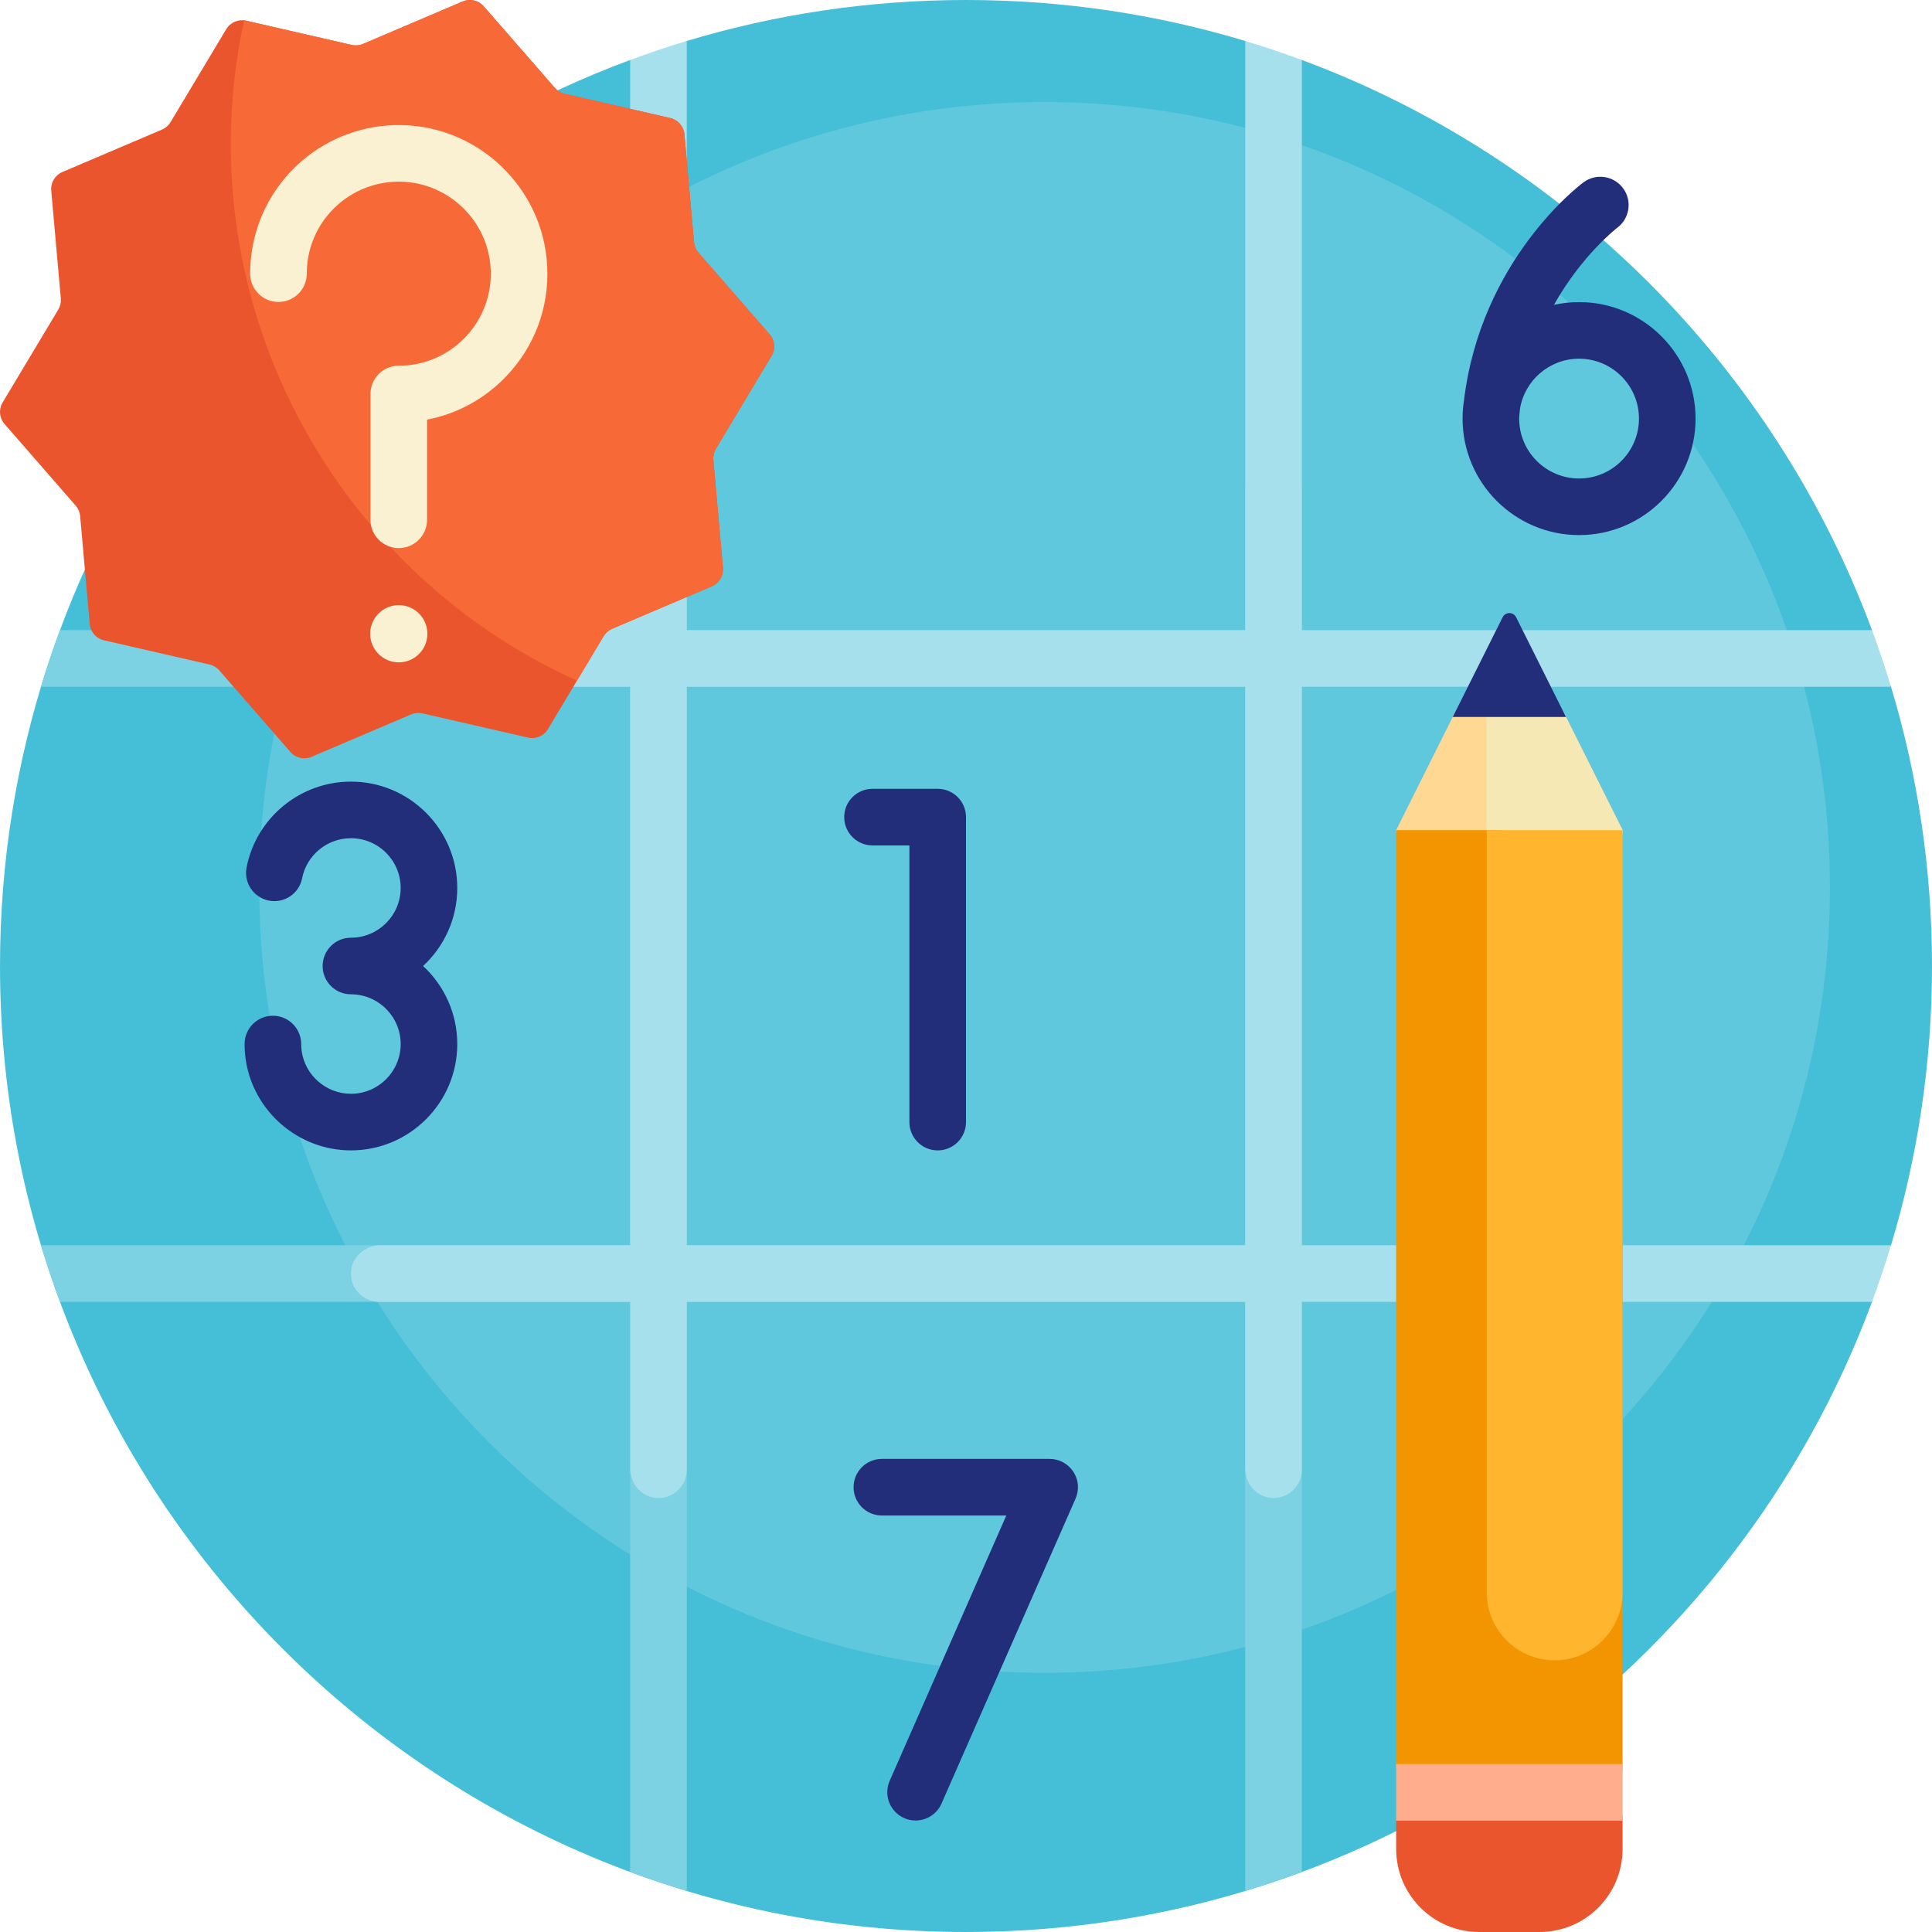 <svg id="Capa_1" enable-background="new 0 0 512 512" height="512" viewBox="0 0 512 512" width="512" xmlns="http://www.w3.org/2000/svg"><g><path d="m512 256c0 25.73-3.796 50.573-10.858 74-.163.542-2.875.744-3.042 1.284-1.156 3.744-2.396 7.451-3.717 11.12-.271.754 2.001 1.845 1.722 2.596-36.157 97.51-130.016 167-240.105 167-141.385 0-256-114.615-256-256 0-110.089 69.49-203.948 167-240.105.612-.227 1.226.86 1.841.637 3.437-1.244 6.908-2.305 10.411-3.404.914-.287 1.83-1.993 2.748-2.27 23.427-7.062 48.27-10.858 74-10.858s50.573 3.796 74 10.858c.974.293 1.945 3.156 2.913 3.461 3.154.992 6.281 1.827 9.381 2.936.904.324 1.806-1.694 2.706-1.361 69.79 25.88 125.226 81.316 151.105 151.106.345.929-2.333 2.045-1.999 2.979 1.082 3.026 2.109 6.079 3.079 9.157.319 1.013 3.649 1.846 3.957 2.864 7.062 23.427 10.858 48.27 10.858 74z" fill="#44bfd7"/><path d="m484.95 235.178c0 114.946-93.182 208.127-208.128 208.127s-208.127-93.181-208.127-208.127c0-114.945 93.182-208.127 208.128-208.127s208.127 93.181 208.127 208.127z" fill="#60c8dd"/><path d="m337.5 122c-4.142 0-7.5 3.358-7.5 7.5v37.5h-148v-37.5c0-4.142-3.358-7.5-7.5-7.5s-7.5 3.358-7.5 7.5v37.5h-151.105c-1.828 4.93-3.509 9.932-5.037 15h156.142v148h-156.142c1.528 5.068 3.208 10.07 5.037 15h151.105v151.105c4.93 1.829 9.932 3.509 15 5.037v-156.142h148v156.142c5.068-1.527 10.07-3.208 15-5.037v-366.605c0-4.142-3.358-7.5-7.5-7.5zm-155.5 208v-148h148v148z" fill="#7cd2e3"/><path d="m345 182h156.142c-1.528-5.068-3.208-10.07-5.037-15h-151.105v-151.105c-4.93-1.828-9.932-3.509-15-5.037v156.142h-148v-156.142c-5.068 1.528-10.07 3.208-15 5.037v141.765c0 5.159-4.182 9.34-9.34 9.34h-56.845c-4.107 0-7.688 3.164-7.811 7.269-.128 4.248 3.277 7.731 7.496 7.731h66.5v148h-66.186c-4.107 0-7.688 3.164-7.811 7.269-.127 4.248 3.278 7.731 7.497 7.731h66.5v44.186c0 4.107 3.164 7.688 7.269 7.811 4.247.128 7.731-3.278 7.731-7.497v-44.5h148v44.186c0 4.107 3.164 7.688 7.269 7.811 4.247.128 7.731-3.278 7.731-7.497v-44.5h151.105c1.828-4.93 3.509-9.932 5.037-15h-156.142zm-163 148v-148h148v148z" fill="#a6e0ec"/><path d="m189.717 118.933c-.528.881-.763 1.908-.673 2.931l2.541 28.601c.187 2.1-1 4.081-2.939 4.907l-26.416 11.254c-.945.403-1.739 1.095-2.267 1.976l-14.755 24.632c-1.083 1.808-3.208 2.713-5.262 2.242l-27.986-6.421c-1.001-.23-2.05-.137-2.995.266l-26.416 11.255c-1.939.826-4.19.31-5.575-1.279l-18.867-21.645c-.675-.774-1.578-1.315-2.58-1.545l-27.986-6.421c-2.054-.471-3.572-2.212-3.758-4.312l-2.541-28.601c-.091-1.023-.504-1.992-1.179-2.767l-18.865-21.646c-1.385-1.589-1.589-3.889-.506-5.697l14.755-24.632c.528-.881.763-1.907.673-2.931l-2.541-28.6c-.187-2.1 1-4.081 2.939-4.907l26.416-11.255c.945-.403 1.739-1.094 2.267-1.976l14.755-24.631c1.083-1.808 3.208-2.713 5.262-2.242l27.986 6.422c1.001.23 2.05.136 2.995-.266l26.416-11.255c1.939-.826 4.19-.31 5.575 1.279l18.867 21.645c.675.774 1.578 1.315 2.58 1.545l27.986 6.422c2.054.471 3.572 2.212 3.758 4.312l2.541 28.601c.091 1.023.504 1.992 1.179 2.766l18.867 21.645c1.385 1.589 1.589 3.889.506 5.697z" fill="#ea552d"/><path d="m189.717 118.933c-.528.881-.763 1.908-.673 2.931l2.541 28.601c.187 2.1-1 4.081-2.939 4.906l-26.416 11.255c-.945.403-1.739 1.094-2.267 1.976l-7.057 11.781c-65.654-29.654-103.908-101.947-88.23-174.986.181.02.362.051.542.092l27.986 6.422c1.001.23 2.05.136 2.995-.266l26.416-11.255c1.939-.826 4.19-.31 5.575 1.279l18.867 21.645c.675.774 1.578 1.315 2.58 1.545l27.986 6.421c2.054.472 3.572 2.212 3.758 4.312l2.541 28.601c.091 1.023.504 1.992 1.179 2.766l18.867 21.645c1.385 1.589 1.589 3.889.506 5.697z" fill="#f76937"/><path d="m113.261 167.949c0 4.188-3.395 7.583-7.583 7.583s-7.583-3.396-7.583-7.583 3.395-7.583 7.583-7.583c4.188-.001 7.583 3.395 7.583 7.583zm31.747-97.508c-1.064-20.498-17.985-36.878-38.521-37.292-19.974-.415-37.062 14.168-39.814 33.893-.252 1.807-.379 3.651-.379 5.483 0 4.142 3.358 7.5 7.5 7.5s7.5-3.358 7.5-7.5c0-1.142.079-2.29.236-3.411 1.703-12.203 12.296-21.214 24.656-20.969 12.712.256 23.186 10.391 23.844 23.072.351 6.767-2.017 13.191-6.668 18.091-4.654 4.901-10.934 7.602-17.683 7.602-4.142 0-7.5 3.357-7.5 7.5v33.341c0 4.143 3.358 7.5 7.5 7.5s7.5-3.357 7.5-7.5v-26.546c8.003-1.528 15.303-5.505 21.061-11.568 7.51-7.911 11.334-18.28 10.768-29.196z" fill="#f9f1d2"/><path d="m420 230h-40c-5.523 0-10-4.477-10-10l15.098-30.196c6.14-12.28 23.664-12.28 29.804 0l15.098 30.196c0 5.523-4.477 10-10 10z" fill="#ffd993"/><path d="m414.902 189.804 15.098 30.196c0 5.523-4.477 10-10 10h-26v-48.312c7.501-2.845 16.774-.14 20.902 8.116z" fill="#f5e8b4"/><path d="m418.106 480h-35.681c-6.862 0-12.426-5.563-12.426-12.426v-247.574h25.915c18.826 0 34.086 15.26 34.086 34.085v214.021c0 6.569-5.325 11.894-11.894 11.894z" fill="#f29500"/><path d="m412 440c-9.941 0-18-8.059-18-18v-202h36v202c0 9.941-8.059 18-18 18z" fill="#ffb52d"/><path d="m408 512h-16c-12.15 0-22-9.85-22-22v-7.532c0-6.886 5.582-12.468 12.468-12.468h35.266c6.774 0 12.266 5.492 12.266 12.266v7.734c0 12.15-9.85 22-22 22z" fill="#ea552d"/><path d="m430 482.5h-60v-15h60z" fill="#ffad8c"/><g fill="#232e7a"><path d="m415 190h-30l13.211-26.422c.737-1.474 2.841-1.474 3.578 0z"/><path d="m231.224 224.045c-4.142 0-7.5-3.357-7.5-7.5s3.358-7.5 7.5-7.5h17.276c4.143 0 7.5 3.357 7.5 7.5v80.825c0 4.143-3.357 7.5-7.5 7.5s-7.5-3.357-7.5-7.5v-73.325zm46.945 162.581h-44.464c-4.143 0-7.5 3.357-7.5 7.5s3.357 7.5 7.5 7.5h32.975l-30.906 70.307c-1.667 3.792.056 8.218 3.848 9.885.982.432 2.007.636 3.015.636 2.885 0 5.635-1.674 6.87-4.483l35.529-80.825c1.02-2.319.799-4.997-.586-7.118s-3.748-3.402-6.281-3.402zm-156.987-151.308c0-15.539-12.643-28.182-28.182-28.182-13.437 0-25.066 9.559-27.653 22.728-.799 4.064 1.849 8.007 5.913 8.806 4.064.796 8.007-1.849 8.806-5.913 1.209-6.154 6.648-10.62 12.935-10.62 7.269 0 13.182 5.913 13.182 13.182s-5.914 13.182-13.183 13.182c-4.143 0-7.5 3.357-7.5 7.5s3.357 7.5 7.5 7.5c7.269 0 13.182 5.913 13.182 13.182s-5.913 13.181-13.182 13.181c-6.541 0-12.152-4.873-13.054-11.329-.085-.611-.128-1.234-.128-1.853 0-4.143-3.357-7.5-7.5-7.5s-7.5 3.357-7.5 7.5c0 1.306.091 2.623.271 3.92 1.93 13.832 13.929 24.262 27.91 24.262 15.539 0 28.182-12.643 28.182-28.182 0-8.165-3.491-15.53-9.058-20.682 5.568-5.151 9.059-12.517 9.059-20.682zm328.161-124.385c0 17.022-13.85 30.872-30.873 30.872s-30.873-13.85-30.873-30.872c0-1.593.121-3.157.355-4.686 4.467-37.287 30.563-57.09 31.677-57.918 3.321-2.473 8.021-1.783 10.493 1.542 2.468 3.316 1.785 8.004-1.522 10.479-.224.171-9.348 7.229-16.782 20.431 2.143-.472 4.369-.722 6.652-.722 17.023.001 30.873 13.85 30.873 30.874zm-15 0c0-8.752-7.121-15.873-15.873-15.873-7.862 0-14.408 5.747-15.658 13.26-.003.025-.215 1.931-.215 2.613 0 8.752 7.121 15.872 15.873 15.872s15.873-7.12 15.873-15.872z"/></g></g></svg>